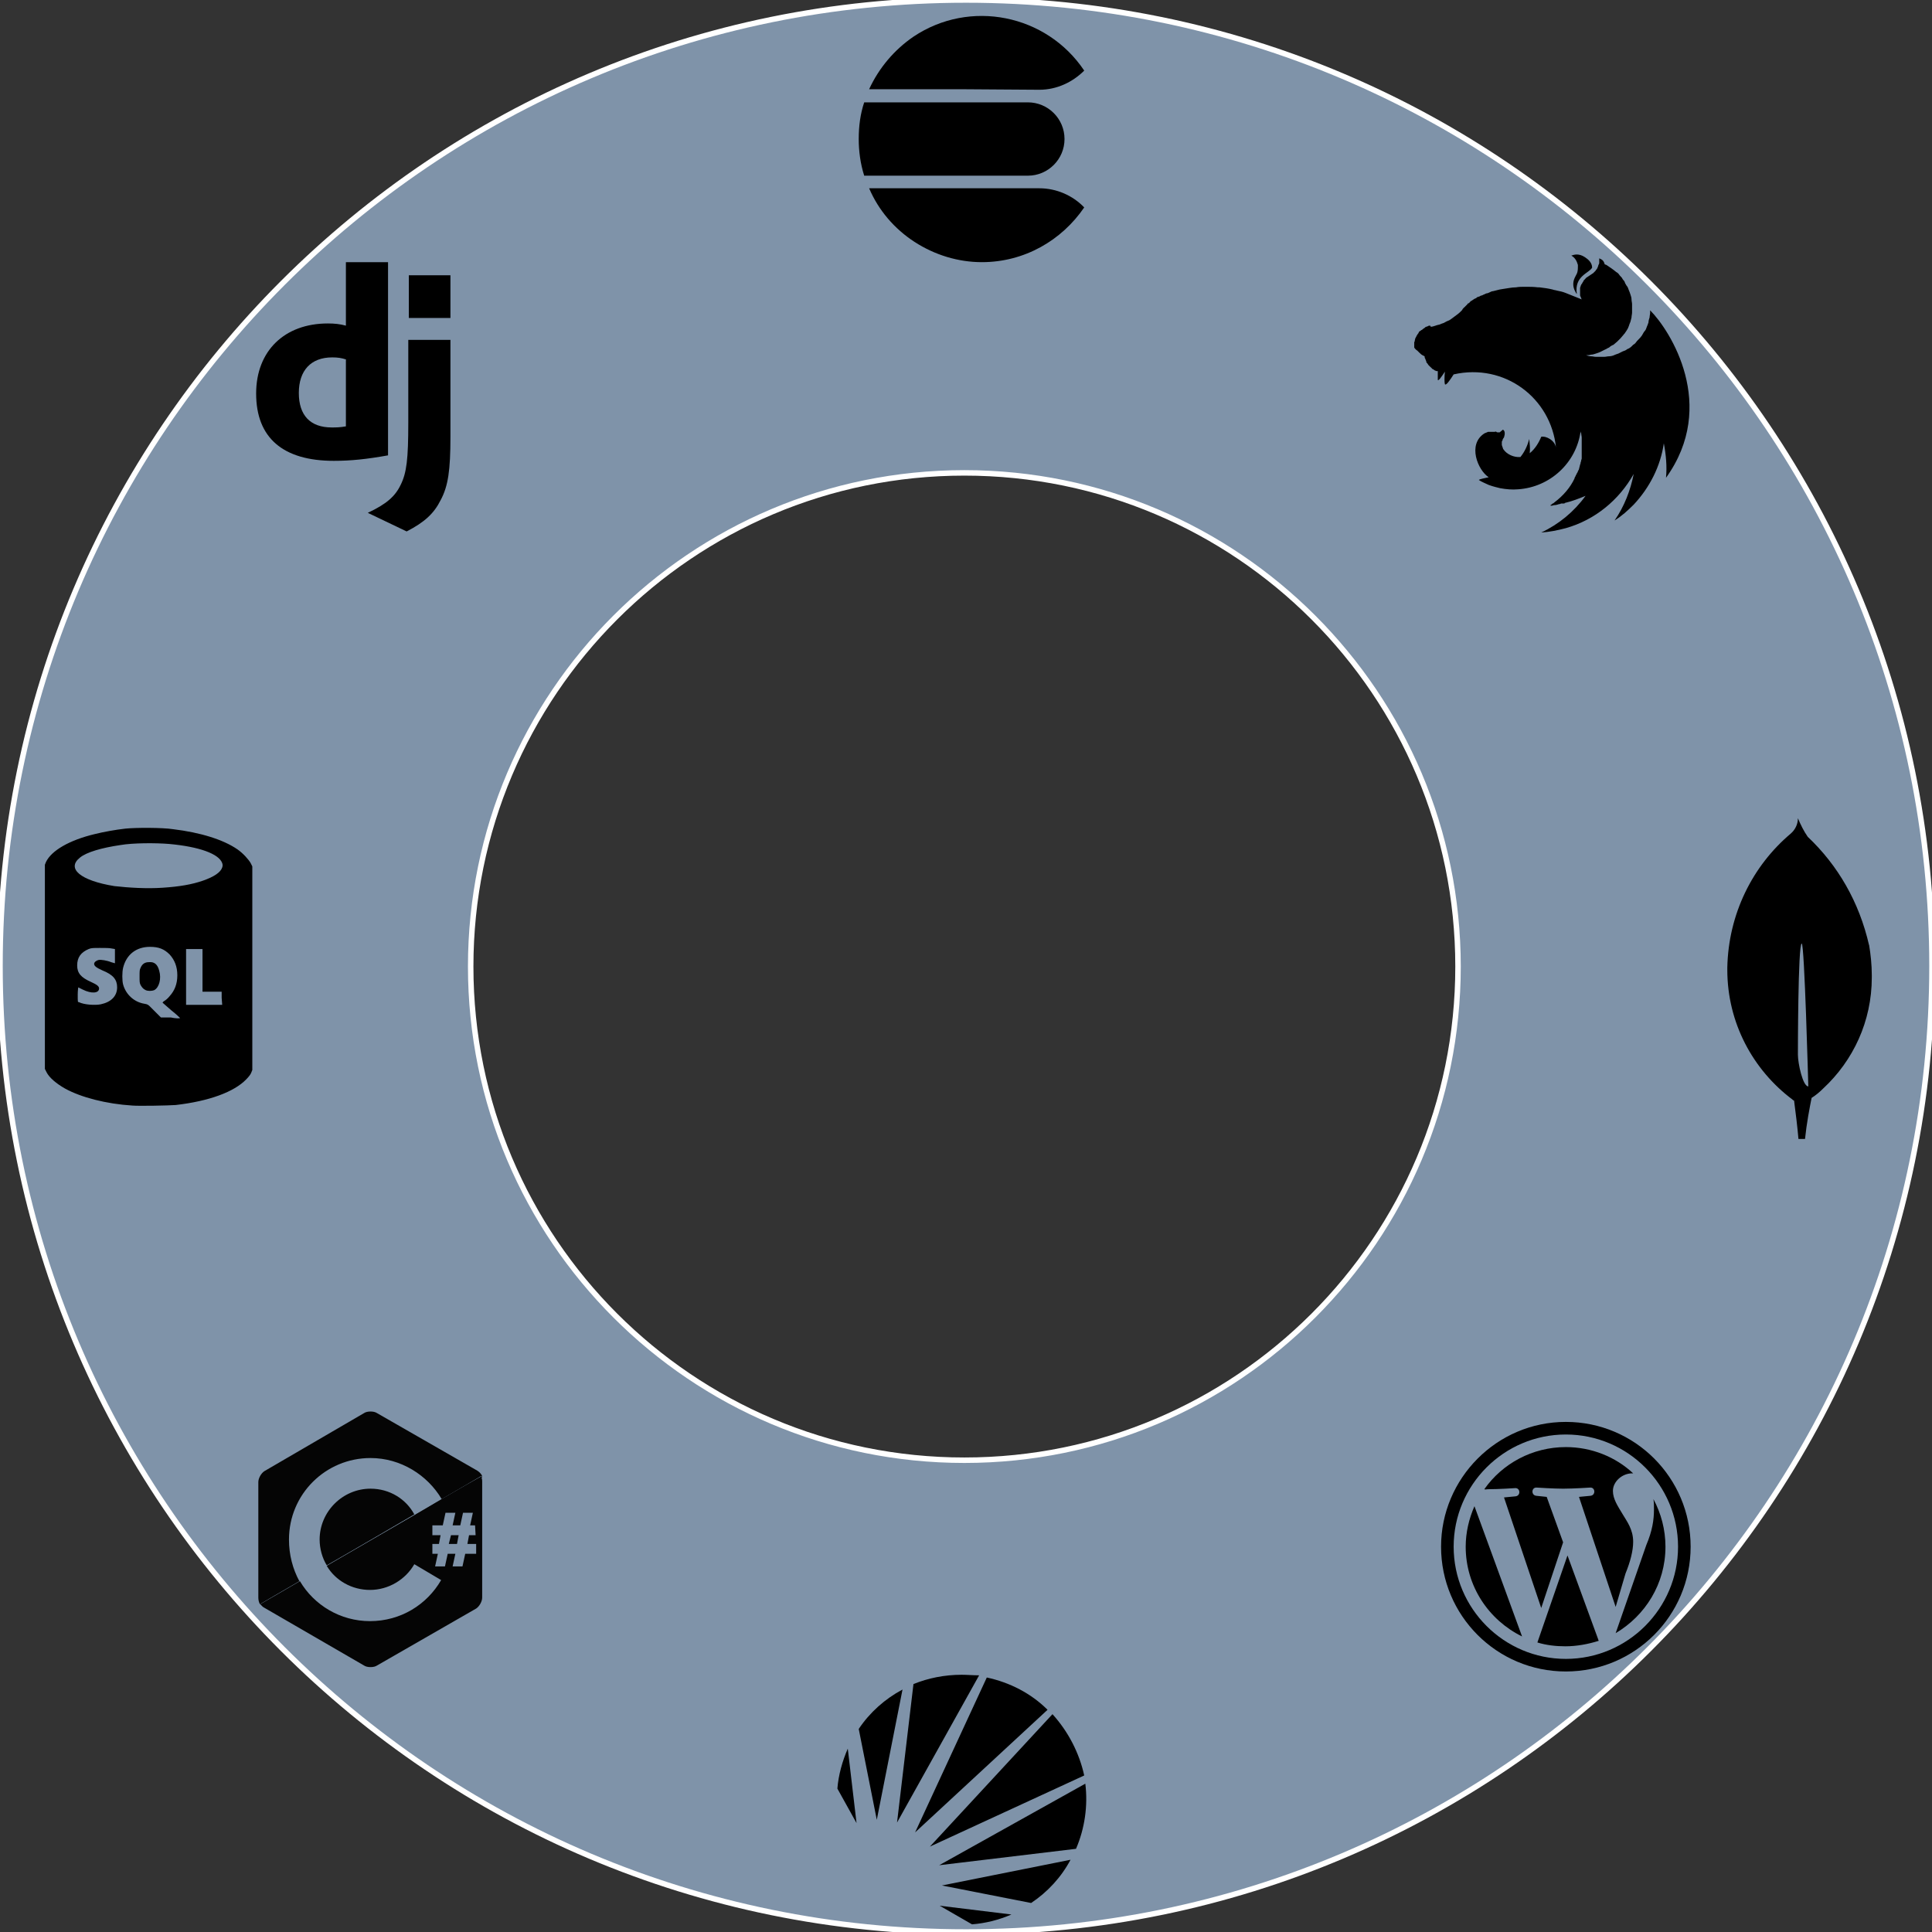 <?xml version="1.0" encoding="utf-8"?>
<!-- Generator: Adobe Illustrator 19.0.0, SVG Export Plug-In . SVG Version: 6.00 Build 0)  -->
<svg version="1.1" id="Layer_1" xmlns="http://www.w3.org/2000/svg" xmlns:xlink="http://www.w3.org/1999/xlink" x="0px" y="0px"
	 viewBox="0 0 353 353" style="enable-background:new 0 0 353 353;" xml:space="preserve">
<rect x="0" y="0" width="353" height="353" fill="#333333" stroke="none"/>
<style type="text/css">
	.st0{fill:#7F93A9;stroke:#FFFFFF;stroke-miterlimit:10;}
	.st1{fill:#050505;}
</style>
<g id="XMLID_85_">
	<path id="XMLID_127_" class="st0" d="M176.5,0C79,0,0,79,0,176.5S79,353,176.5,353S353,274,353,176.5S274,0,176.5,0z M176.2,266.8
		c-49.8,0-90.2-40.4-90.2-90.2s40.4-90.2,90.2-90.2s90.2,40.4,90.2,90.2S226,266.8,176.2,266.8z"/>
	<g id="XMLID_83_">
		<path id="XMLID_68_" d="M24.2,202c-4.8-0.3-9.4-1.5-12.3-3.1c-1.6-0.9-2.9-2-3.4-3l-0.3-0.6v-18.6V158l0.2-0.5
			c1-2.1,4.3-4,8.9-5.1c1.6-0.4,3.8-0.8,5.6-1c1.9-0.2,6.8-0.2,8.7,0.1c5,0.6,9.2,1.9,11.8,3.7c1,0.7,2,1.8,2.4,2.5l0.3,0.6l0,18.6
			l0,18.6l-0.2,0.5c-0.1,0.3-0.5,0.8-0.9,1.2c-2.2,2.3-6.8,4-12.9,4.7C30.8,202,25.4,202.1,24.2,202L24.2,202z M32.9,186
			c0,0-0.7-0.7-1.6-1.4c-0.8-0.7-1.6-1.4-1.6-1.4c0,0,0.1-0.2,0.3-0.3c0.2-0.1,0.7-0.5,1-0.9c0.9-1,1.4-2.2,1.4-3.8
			c0-1.6-0.5-2.8-1.4-3.8c-1-1-2-1.4-3.6-1.4c-2.5,0-4.3,1.4-4.9,3.8c-0.2,0.8-0.2,2.4,0,3.1c0.5,1.8,2,3.2,3.9,3.5
			c0.6,0.1,0.7,0.2,1.1,0.6c0.3,0.3,0.8,0.8,1.2,1.2l0.7,0.7h1.8C32.1,186.1,32.9,186.1,32.9,186L32.9,186z M26.6,180.9
			c-0.4-0.2-0.6-0.4-0.9-0.9c-0.2-0.4-0.2-0.6-0.2-1.6c0-1,0-1.2,0.2-1.6c0.3-0.7,0.8-1,1.5-1c1-0.1,1.6,0.4,1.9,1.6
			c0.4,1.4,0,3-0.9,3.5C27.7,181.1,27,181.1,26.6,180.9L26.6,180.9z M18.4,183.5c1.9-0.4,3-1.5,3-3.1c0-1.4-0.7-2.3-2.7-3.1
			c-1.1-0.5-1.5-0.8-1.5-1.2c0-0.3,0.4-0.6,0.8-0.7c0.4-0.1,1.6,0.1,2.3,0.4L21,176v-1.3v-1.3l-0.6-0.1c-0.4-0.1-1.2-0.1-2.1-0.1
			c-1.3,0-1.6,0-2.1,0.2c-1.4,0.6-2.1,1.5-2.1,3c0,1.4,0.7,2.2,2.5,3c1.1,0.5,1.5,0.8,1.5,1.2c0,0.9-1.4,1-3,0.2
			c-0.4-0.2-0.8-0.4-0.8-0.4c0,0-0.1,0.6-0.1,1.3c0,1.4,0,1.4,0.2,1.4C15.4,183.6,17.4,183.7,18.4,183.5z M40.5,182.3v-1.1h-1.7H37
			v-3.9v-3.9h-1.5h-1.5v5.1v5.1h3.3h3.3L40.5,182.3L40.5,182.3z M29.7,162.2c3.1-0.2,5.4-0.6,7.4-1.3c2-0.7,3.2-1.5,3.5-2.4
			c0.1-0.3,0.1-0.5,0-0.8c-0.6-1.7-4.2-3-9.7-3.5c-2.4-0.2-6.6-0.2-8.9,0.2c-3.4,0.5-6.2,1.3-7.4,2.3c-2.5,2,0.1,4.2,6.3,5.2
			C23.5,162.2,26.9,162.4,29.7,162.2L29.7,162.2z"/>
		<path id="XMLID_28_" d="M63.3,47.9h7.6v35.3c-3.9,0.7-6.8,1-9.9,1c-9.3,0-14.2-4.2-14.2-12.3c0-7.8,5.2-12.8,13.1-12.8
			c1.2,0,2.2,0.1,3.3,0.4V47.9z M63.3,65.7c-0.9-0.3-1.6-0.4-2.6-0.4c-3.9,0-6.1,2.4-6.1,6.5c0,4.1,2.1,6.3,6,6.3
			c0.8,0,1.5,0,2.6-0.2V65.7z"/>
		<path id="XMLID_26_" d="M288.1,46.5c-0.4,0-0.7,0.1-1,0.2c0.7,0.4,1,1,1.2,1.7c0,0.1,0,0.2,0,0.2c0,0.1,0,0.2,0,0.2
			c0,1.2-0.3,1.3-0.6,2c-0.4,0.9-0.3,1.8,0.2,2.6c0,0.1,0.1,0.2,0.2,0.3c-0.5-3.3,2.3-3.8,2.8-4.8c0-0.9-0.7-1.5-1.3-1.9
			C289,46.6,288.5,46.5,288.1,46.5z M292.2,47.2c0,0.3,0,0.2,0,0.4c0,0.1,0,0.2,0,0.4c0,0.1,0,0.2-0.1,0.3c0,0.1-0.1,0.2-0.1,0.3
			c0,0.1-0.1,0.2-0.1,0.3c0,0-0.1,0.1-0.1,0.2c0,0,0,0.1-0.1,0.1c-0.1,0.1-0.1,0.2-0.2,0.3l-0.2,0.2c-0.1,0.1-0.2,0.2-0.2,0.2
			c-0.3,0.2-0.6,0.4-0.9,0.6c-0.1,0.1-0.2,0.1-0.3,0.2c-0.1,0.1-0.2,0.1-0.2,0.2l-0.2,0.2c-0.1,0.1-0.2,0.2-0.2,0.3
			c-0.1,0.1-0.1,0.2-0.2,0.3c0,0.1-0.1,0.2-0.2,0.3c0,0.1-0.1,0.2-0.1,0.3s-0.1,0.2-0.1,0.3c0,0,0,0.1,0,0.2c0,0,0,0.1,0,0.2v0.6
			c0,0.1,0,0.2,0,0.3c0,0.1,0,0.2,0.1,0.3c0,0.1,0.1,0.2,0.1,0.3c0,0.1,0.1,0.1,0.1,0.2l-3-1.2c-0.5-0.2-1-0.3-1.5-0.4
			c-0.3-0.1-0.6-0.1-0.8-0.2c-0.8-0.2-1.6-0.3-2.4-0.4H281c-0.8-0.1-1.5-0.1-2.3-0.1c-0.6,0-1.2,0-1.7,0.1c-0.8,0-1.6,0.2-2.4,0.3
			l-0.6,0.1c-0.4,0.1-0.8,0.2-1.2,0.3c-0.2,0-0.4,0.1-0.6,0.2c-0.2,0.1-0.4,0.2-0.6,0.2c-0.2,0.1-0.3,0.1-0.4,0.2c0,0,0,0-0.1,0
			c-0.1,0.1-0.2,0.1-0.4,0.2c0,0-0.1,0-0.1,0c-0.2,0.1-0.3,0.2-0.4,0.2c-0.1,0-0.2,0.1-0.3,0.1c0,0-0.1,0-0.1,0.1
			c-0.1,0.1-0.2,0.1-0.4,0.2c-0.1,0.1-0.2,0.1-0.3,0.2s-0.2,0.1-0.3,0.2c0,0,0,0,0,0c-0.1,0-0.2,0.1-0.2,0.2l0,0
			c-0.1,0-0.1,0.1-0.2,0.2c0,0,0,0-0.1,0c-0.1,0-0.1,0.1-0.2,0.2c0,0,0,0,0,0l-0.2,0.2l0,0l-0.2,0.2c0,0,0,0,0,0l-0.2,0.2
			c0,0-0.1,0-0.1,0.1l-0.2,0.2c0,0,0,0,0,0.1l-0.3,0.3l0,0c-0.2,0.2-0.4,0.4-0.7,0.6s-0.5,0.4-0.8,0.6c-0.3,0.2-0.5,0.4-0.8,0.5
			s-0.6,0.3-0.8,0.4c-0.3,0.1-0.6,0.2-0.8,0.3c-0.6,0.1-1.1,0.4-1.6,0.4c0-0.2-0.1-0.2-0.2-0.2c-0.1,0-0.2,0-0.3,0.1
			c-0.1,0-0.2,0.1-0.3,0.1c-0.1,0-0.2,0.1-0.3,0.2c-0.1,0.1-0.2,0.1-0.3,0.2c-0.1,0.1-0.2,0.2-0.3,0.2c-0.1,0.1-0.2,0.2-0.3,0.2
			c-0.1,0.1-0.2,0.2-0.2,0.3s-0.2,0.2-0.2,0.3c-0.1,0.1-0.1,0.2-0.2,0.3c0,0.1-0.1,0.2-0.2,0.4l-0.1,0.4c0,0.1,0,0.2-0.1,0.3v0
			c0,0.1,0,0.3,0,0.4c0,0,0,0,0,0.1v0.2c0,0.1,0,0.2,0,0.2c0,0.1,0,0.2,0.1,0.2c0,0.1,0.1,0.2,0.2,0.2c0,0.1,0.1,0.2,0.2,0.2
			c0.1,0.1,0.2,0.2,0.2,0.2c0.1,0.1,0.2,0.2,0.2,0.2c0.3,0.3,0.4,0.4,0.8,0.6c0.1,0,0.1,0.1,0.2,0.1h0v0.1c0,0.1,0,0.2,0.1,0.3
			c0,0.1,0.1,0.2,0.1,0.3l0.1,0.2c0,0,0,0,0,0.1c0,0.1,0.1,0.2,0.2,0.3c0.1,0.1,0.1,0.2,0.2,0.3l0.2,0.2l0.2,0.2h0
			c0.1,0.1,0.2,0.1,0.2,0.2s0.2,0.1,0.3,0.2s0.2,0.1,0.3,0.2c0.1,0,0.2,0.1,0.3,0.1c0,0,0,0,0,0c0,0,0.1,0,0.2,0c0,0.7,0,1.4,0,1.6
			c0.1,0.3,0.7-0.6,1.3-1.5c-0.1,0.9-0.1,2,0,2.3c0.2,0.3,0.9-0.7,1.6-1.8c9.3-2.1,17.8,4.3,18.7,13.4c-0.2-1.4-1.9-2.2-2.7-2
			c-0.4,1-1.1,2.2-2.1,3c0.1-0.9,0-1.7-0.1-2.6c-0.3,1.2-0.8,2.3-1.6,3.3c-1.2,0.1-2.5-0.5-3.1-1.4c0,0-0.1-0.1-0.1-0.2
			c0-0.1-0.1-0.2-0.1-0.3c0-0.1-0.1-0.2-0.1-0.3v-0.3v-0.2c0-0.1,0-0.2,0.1-0.3s0-0.2,0.1-0.3s0.1-0.2,0.2-0.3
			c0.2-0.6,0.2-1.2-0.2-1.4L274,79c0,0-0.1,0-0.2,0c0,0-0.1,0-0.1,0c-0.1,0-0.2,0-0.3-0.1s-0.2,0-0.3,0s-0.2,0-0.3,0h-0.2
			c-0.1,0-0.2,0-0.3,0c-0.1,0-0.2,0-0.3,0c-0.1,0-0.2,0-0.3,0.1c-0.1,0-0.2,0.1-0.3,0.1l-0.2,0.1c-3.1,2-1.2,6.7,0.8,8
			c-0.8,0.2-1.6,0.3-1.8,0.5l0,0c0.6,0.4,1.2,0.6,1.8,0.9c0.8,0.3,1.7,0.5,2.1,0.6c1.1,0.2,2.2,0.3,3.3,0.2
			c5.8-0.4,10.6-4.8,11.4-10.6c0,0.1,0,0.2,0.1,0.4c0,0.2,0.1,0.5,0.1,0.8c0,0.1,0,0.2,0,0.4v0c0,0.1,0,0.2,0,0.4c0,0.2,0,0.3,0,0.4
			v1.7c0,0.1,0,0.2,0,0.3v0.1c0,0.1,0,0.2,0,0.4c0,0.1,0,0.2-0.1,0.4v0c0,0.1,0,0.2-0.1,0.4v0c0,0.1,0,0.2-0.1,0.4v0l-0.1,0.4v0
			c0,0.1-0.1,0.3-0.1,0.4c0,0.1-0.1,0.2-0.2,0.4c0,0.1-0.1,0.3-0.2,0.4c0,0.1-0.1,0.2-0.2,0.4c0,0.1-0.1,0.2-0.2,0.4
			c0,0,0,0.1,0,0.1s0,0,0,0c-0.8,1.7-2.1,3.2-3.7,4.4c-0.1,0.1-0.2,0.2-0.3,0.2c0,0-0.1,0-0.1,0.1c-0.1,0.1-0.2,0.1-0.3,0.2l0,0.1
			c0.2,0,0.4,0,0.6-0.1c0.4,0,0.7-0.1,1-0.2c0.1,0,0.2,0,0.3-0.1c0.1,0,0.1,0,0.2,0s0.2,0,0.3,0c0.1,0,0.2,0,0.2-0.1
			c1.3-0.3,2.6-0.8,3.8-1.3c-2.1,2.9-4.9,5.2-8.1,6.7c1.5-0.1,3-0.4,4.5-0.8c5.3-1.5,9.7-5.1,12.4-9.9c-0.6,3-1.7,5.9-3.5,8.5
			c1.3-0.8,2.4-1.8,3.5-2.9c2.9-3.1,4.9-7,5.5-11.2c0.4,2.1,0.6,4.2,0.4,6.3c9.5-13.2,0.8-26.9-2.9-30.6c0,0,0,0,0-0.1l0,0
			c0,0.2,0,0.3,0,0.5c0,0.3-0.1,0.6-0.1,0.9c-0.1,0.3-0.2,0.6-0.2,0.9c-0.1,0.3-0.2,0.6-0.3,0.8c-0.1,0.3-0.2,0.6-0.4,0.8
			c-0.2,0.2-0.3,0.5-0.5,0.8s-0.4,0.5-0.6,0.7c-0.2,0.2-0.4,0.4-0.6,0.7c-0.1,0.1-0.2,0.2-0.4,0.3c-0.1,0.1-0.2,0.2-0.3,0.3
			c-0.2,0.2-0.5,0.4-0.8,0.5c-0.2,0.2-0.5,0.3-0.8,0.4l-0.8,0.4c-0.3,0.1-0.6,0.2-0.8,0.3s-0.6,0.2-0.9,0.2c-0.3,0-0.6,0.1-0.9,0.1
			c-0.2,0-0.4,0-0.6,0c-0.3,0-0.6,0-0.9,0c-0.3,0-0.6-0.1-0.9-0.1c-0.3,0-0.6-0.1-0.9-0.2c0.3,0,0.6,0,0.9-0.1
			c0.3,0,0.6-0.1,0.9-0.2s0.6-0.2,0.8-0.3l0.8-0.4c0.3-0.1,0.5-0.3,0.8-0.4c0.2-0.2,0.5-0.4,0.8-0.5c0.2-0.2,0.5-0.4,0.7-0.6
			c0.2-0.2,0.4-0.4,0.6-0.6c0.2-0.2,0.4-0.5,0.6-0.7c0,0,0-0.1,0.1-0.1c0.1-0.2,0.3-0.4,0.4-0.6c0.2-0.3,0.3-0.5,0.4-0.8
			s0.2-0.6,0.3-0.8l0.2-0.8c0-0.3,0.1-0.6,0.1-0.9c0-0.3,0-0.6,0-0.9c0-0.2,0-0.4,0-0.6c0-0.3-0.1-0.6-0.1-0.9
			c0-0.3-0.1-0.6-0.2-0.9c-0.1-0.3-0.2-0.6-0.3-0.8c-0.1-0.3-0.2-0.6-0.4-0.8c-0.2-0.3-0.3-0.5-0.4-0.8c-0.2-0.2-0.4-0.5-0.5-0.7
			c-0.2-0.2-0.4-0.4-0.6-0.7c-0.1-0.1-0.2-0.2-0.4-0.3c-0.6-0.5-1.2-0.9-1.8-1.3c-0.1,0-0.2-0.1-0.3-0.1
			C293,47.5,292.6,47.4,292.2,47.2z"/>
		<g id="XMLID_30_">
			<path id="XMLID_34_" d="M267.8,282.6c0,7.2,4.2,13.4,10.3,16.4l-8.7-23.8C268.4,277.5,267.8,280,267.8,282.6z M298.4,281.7
				c0-2.3-1.2-3.8-1.9-5c-0.9-1.5-1.8-2.8-1.8-4.3c0-1.7,1.7-3.2,3.5-3.2c0.1,0,0.2,0,0.2,0c-3.2-3-7.6-4.8-12.3-4.8
				c-6.1,0-11.6,3-14.9,7.7c0.3,0.1,0.3,0,0.7,0c1.9,0,4.9-0.2,4.9-0.2c1-0.1,1.1,1.4,0.1,1.5c0,0-1,0.1-2.1,0.2l6.8,20.2l4-12
				l-3-8.3c-1-0.1-1.9-0.2-1.9-0.2c-1-0.1-0.9-1.6,0.1-1.5c0,0,3,0.2,4.8,0.2c1.9,0,4.9-0.2,4.9-0.2c1-0.1,1.1,1.4,0.1,1.5
				c0,0-1,0.1-2.1,0.2l6.7,20.1l1.8-6.1C297.9,285.3,298.4,283.3,298.4,281.7z M286.4,284.2l-5.5,15.9c1.6,0.5,3.4,0.7,5.1,0.7
				c2.1,0,4.2-0.4,6.1-1c0-0.1-0.1-0.2-0.1-0.3L286.4,284.2z M302.1,273.9c0.1,0.6,0.1,1.2,0.1,1.9c0,1.9-0.3,3.9-1.4,6.5l-5.6,16.1
				c5.4-3.2,9.1-9,9.1-15.8C304.3,279.5,303.5,276.5,302.1,273.9z"/>
			<path id="XMLID_31_" d="M263.3,282.6c0,12.6,10.2,22.8,22.8,22.8c12.6,0,22.8-10.2,22.8-22.8s-10.2-22.8-22.8-22.8
				S263.3,270.1,263.3,282.6z M265.6,282.6c0-11.3,9.2-20.5,20.5-20.5s20.5,9.2,20.5,20.5c0,11.3-9.2,20.5-20.5,20.5
				C274.8,303.1,265.6,293.9,265.6,282.6z"/>
		</g>
		<g id="XMLID_53_">
			<path id="XMLID_59_" class="st1" d="M87.9,269.8l-28.2,16.3c1.6,2.7,4.6,4.4,7.9,4.4c3.4,0,6.5-1.9,8.1-4.7l4.9,2.9
				c-2.6,4.5-7.4,7.5-13,7.5c-5.4,0-10.2-2.9-12.8-7.3l-7.2,4.2c0,0,0,0,0-0.1l-0.1,0c0.2,0.3,0.5,0.6,0.7,0.7l18.3,10.6
				c0.3,0.2,0.7,0.3,1.2,0.3c0.5,0,0.9-0.1,1.2-0.3L87,293.9c0.6-0.4,1.1-1.3,1.1-2v-21.1C88.1,270.5,88.1,270.1,87.9,269.8z
				 M86.9,280.5h-1.2l-0.3,1.6h1.6v1.8H85l-0.5,2.3h-1.8l0.5-2.3h-1.4l-0.5,2.3h-1.8l0.5-2.3H79v-1.8h1.2v0l0.3-1.6H79v-1.8h1.9
				l0.5-2.3h1.8l-0.5,2.3h1.4l0.5-2.3h1.8l-0.5,2.3h0.9L86.9,280.5L86.9,280.5z"/>
			<polygon id="XMLID_58_" class="st1" points="82,282.1 83.5,282.1 83.8,280.5 82.4,280.5 			"/>
			<path id="XMLID_57_" class="st1" d="M52.8,281.3c0-8.3,6.7-14.9,14.9-14.9c5.5,0,10.4,3.1,13,7.5c2.1-1.2,7.2-4.2,7.2-4.2
				c0,0,0,0.1,0.1,0.1l0.1-0.1c-0.2-0.5-0.6-0.8-0.9-1l-18.3-10.5c-0.3-0.2-0.7-0.3-1.2-0.3c-0.5,0-0.9,0.1-1.2,0.3l-18.2,10.6
				c-0.6,0.4-1.1,1.3-1.1,2v21.1c0,0.4,0.1,0.9,0.3,1.2c0,0,5.1-3,7.2-4.2C53.5,286.7,52.8,284.1,52.8,281.3z"/>
			<path id="XMLID_56_" class="st1" d="M67.7,272c-5.1,0-9.3,4.2-9.3,9.3c0,1.7,0.5,3.4,1.3,4.7c6.8-3.9,9.3-5.4,16-9.3
				C74.2,273.9,71.2,272,67.7,272z"/>
			<path id="XMLID_55_" class="st1" d="M54.9,289C54.9,289,54.9,289,54.9,289c-2.2,1.2-7.3,4.1-7.3,4.1c0,0,0,0,0,0.1L54.9,289z"/>
			<path id="XMLID_54_" class="st1" d="M80.7,273.9C80.7,273.9,80.7,273.9,80.7,273.9l-4.9,2.9c0,0,0,0,0,0c-6.7,3.9-9.3,5.4-16,9.3
				c0,0,0,0.1,0.1,0.1l28.2-16.3c0,0,0-0.1-0.1-0.1C87.9,269.7,82.8,272.7,80.7,273.9z"/>
		</g>
		<path id="XMLID_71_" d="M328.5,192.7c0,0,0-20.3,0.7-20.3c0.5,0,1.2,26.1,1.2,26.1C329.4,198.5,328.5,194.3,328.5,192.7
			L328.5,192.7z M341.5,172.7c-1.8-7.9-5.7-14.6-11.2-19.8l0,0c-0.7-1-1.3-2.2-1.8-3.4l0-0.1c0,0,0,0.1,0,0.1c0,1.1-0.5,2.1-1.3,2.8
			l0,0c-7,5.9-11.4,14.7-11.6,24.5v0c0,0.1,0,0.3,0,0.4c0,9.7,4.7,18.3,11.9,23.7l0.1,0.1l0.2,0.1c0.3,2.3,0.6,4.7,0.8,7h1.2
			c0.3-2.9,0.8-5.5,1.3-8l-0.1,0.5c0.8-0.5,1.5-1.1,2.1-1.7l0,0c5.5-5.1,8.9-12.3,8.9-20.3c0-0.1,0-0.2,0-0.4v0
			c0-1.9-0.2-3.8-0.5-5.6L341.5,172.7L341.5,172.7z"/>
		<path id="XMLID_75_" d="M176.1,32.1h-18.2c-0.7-2.2-1-4.5-1-6.7c0-2.4,0.3-4.6,1-6.7h29.9c3.7,0,6.7,3,6.7,6.7c0,0,0,0,0,0
			c0,3.7-3,6.7-6.7,6.7c0,0,0,0,0,0H176.1z M175.3,34.4h-16.5c1.7,4,4.6,7.4,8.3,9.8c3.7,2.4,8,3.7,12.3,3.7c7.8,0,14.6-4,18.7-10
			c-2.1-2.2-5.1-3.5-8.2-3.5L175.3,34.4z M189.9,16.4c3.2,0,6.1-1.4,8.2-3.5c-6.9-10.3-20.9-13.1-31.2-6.2c-3.5,2.4-6.3,5.7-8.1,9.6
			h16.5L189.9,16.4z"/>
		<path id="XMLID_84_" d="M192.3,313.2l-22.4,24.2l28.2-13C197.2,320.3,195.2,316.4,192.3,313.2 M175.7,306c-3.1,0-6.1,0.6-8.8,1.7
			l-3,25.3l15-26.9C177.8,306.1,176.7,306,175.7,306 M198.3,325.9l-26.7,14.9l25-3C198.2,334.1,198.8,329.9,198.3,325.9
			 M188.4,347.7c3-2,5.5-4.7,7.2-7.9l-23.5,4.7L188.4,347.7z M180.3,306.5l-13.1,28.3l24.2-22.4
			C188.4,309.4,184.5,307.4,180.3,306.5 M177.6,351.6c2.5-0.2,4.9-0.8,7.2-1.8l-13.1-1.6L177.6,351.6z M154.9,319.5
			c-1,2.3-1.7,4.8-1.9,7.3l3.5,6.3L154.9,319.5z M164.9,308.7c-3.2,1.7-6,4.2-8,7.2l3.3,16.6L164.9,308.7z"/>
		<path id="XMLID_25_" d="M82.3,62.1v17.7c0,6.1-0.4,9-1.8,11.6c-1.2,2.4-2.9,4-6.2,5.7l-7.1-3.4c3.4-1.6,5-3,6-5.1
			c1.1-2.2,1.4-4.7,1.4-11.4V62.1H82.3z M74.7,50.3h7.6v7.8h-7.6V50.3z"/>
	</g>
</g>
</svg>
